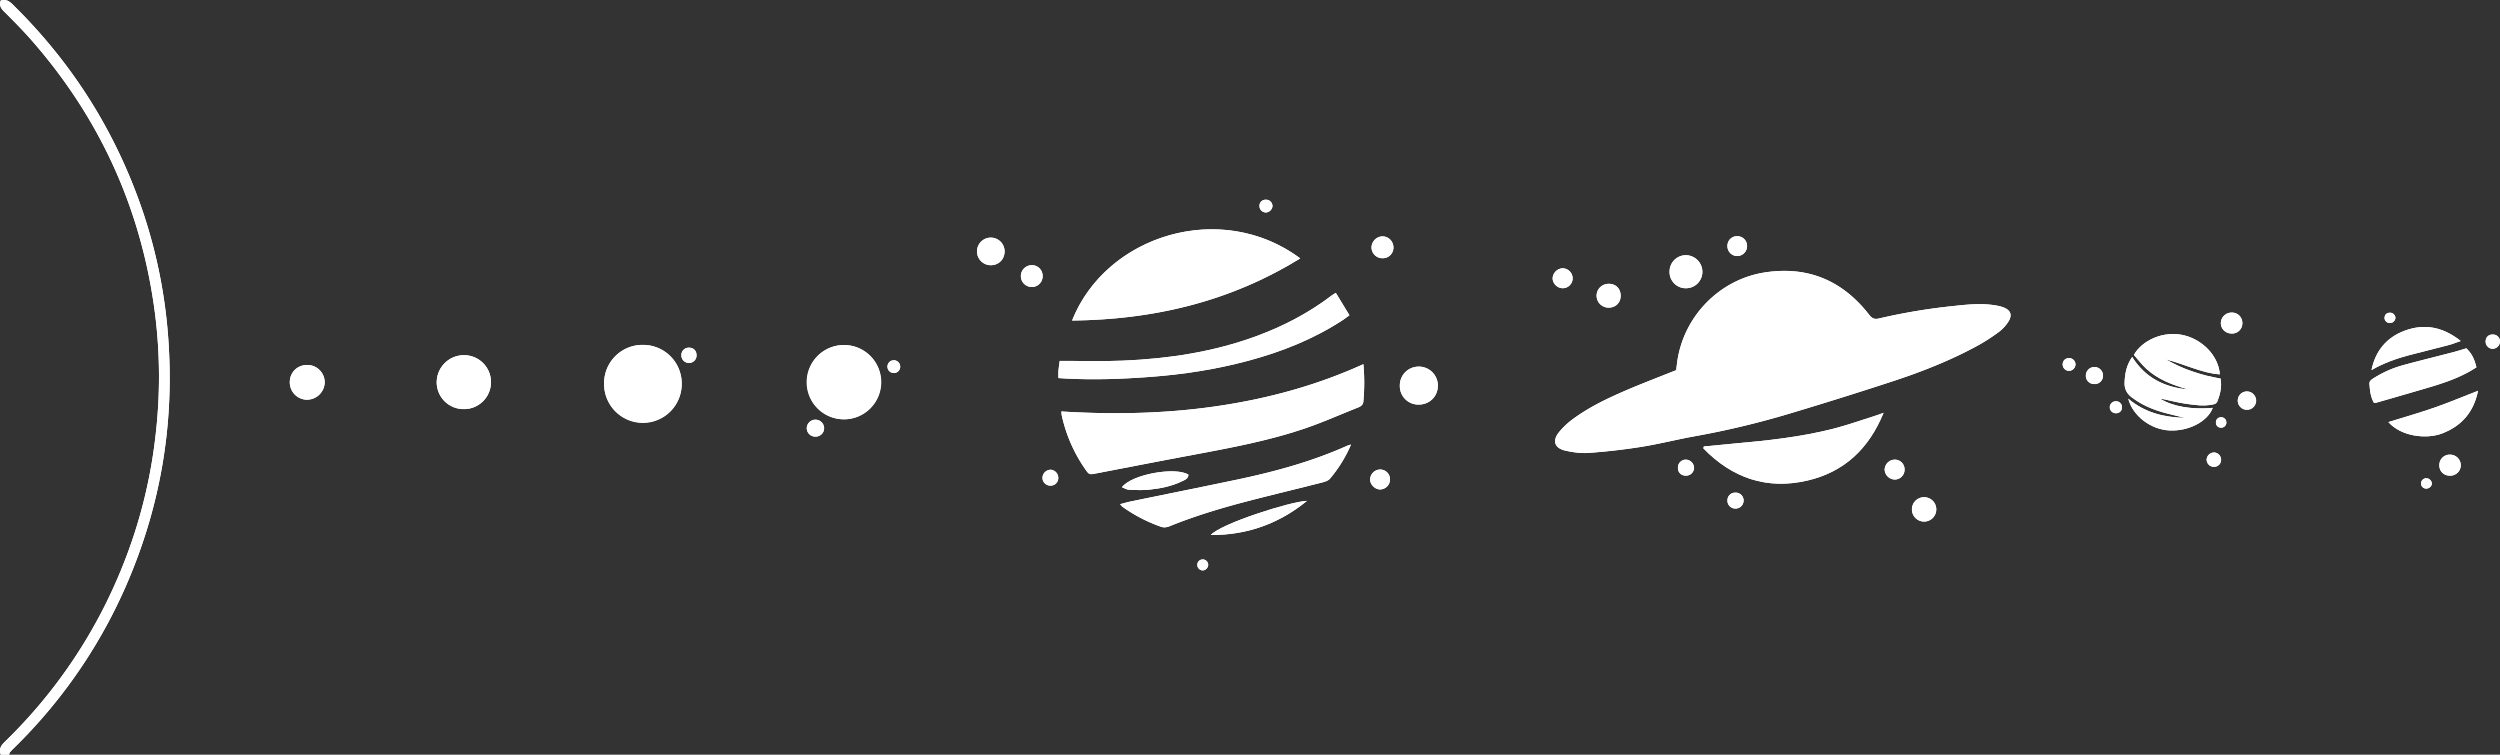 <svg id="Layer_1" data-name="Layer 1" xmlns="http://www.w3.org/2000/svg" viewBox="0 0 2723.87 822.22"><rect x="0" y="0" width="2723.87" height="822.22" fill="#333333" stroke="none"/><defs><style>.cls-1{fill:#fff;}</style></defs><title>intro1</title><path class="cls-1" d="M1848.8,499.55c-2.46,1-4.65,1.8-6.82,2.67-15.6,6.26-31.32,12.25-46.76,18.87-20.3,8.71-40.31,18.14-58.24,31.23a82.5,82.5,0,0,0-16,15c-7.36,9.28-4.61,17.19,7,19.84,8.36,1.9,17.24,3.13,25.73,2.5,19.1-1.42,38.2-3.54,57.11-6.58,19.43-3.12,38.57-8,57.94-11.51a931.81,931.81,0,0,0,101.15-24q57-17.05,113.53-35.52c32.48-10.63,64.31-23.08,94.37-39.56A209.57,209.57,0,0,0,2200.26,458,43.72,43.72,0,0,0,2210,447.8c5.64-8,3.56-13.82-5.6-17a43.18,43.18,0,0,0-6.1-1.54c-16.53-3.12-33.05-1.16-49.49.62a652.83,652.83,0,0,0-79.19,13.39c-4.61,1.08-7.39,0-10.52-4-28.85-37.25-66.76-53.39-113.54-46.23-48.94,7.5-87.71,46.85-95.36,95.57C1849.66,492.19,1849.28,495.83,1848.8,499.55Z" transform="translate(-22.52 -96.2)"/><path class="cls-1" d="M1508,493c-52.05,23.61-105.8,38-161.35,46s-111.44,9-167.75,5.54c.23,2.12.25,3.43.53,4.68a163.14,163.14,0,0,0,25,57.45c4.76,7,4.79,6.83,12.85,5.27,34.79-6.74,69.59-13.49,104.42-20,41-7.7,82.16-15.28,121.81-28.68,19.86-6.71,39.09-15.32,58.61-23.06,3.08-1.22,5.5-2.82,5.83-6.61A224.38,224.38,0,0,0,1508,493Z" transform="translate(-22.52 -96.2)"/><path class="cls-1" d="M23.23,96.79c-1.6,4.84-.1,8.1,3.26,11.47C36.9,118.68,47.33,129.12,57,140.19q112.89,128.9,134.58,299a549.34,549.34,0,0,1,.51,130.7,543.3,543.3,0,0,1-35.8,142.59,551.15,551.15,0,0,1-128.57,192c-4.1,4-6.66,7.89-4.35,14h9.15c.18-.87.1-1.8.53-2.3,1.53-1.8,3.19-3.49,4.87-5.14A561,561,0,0,0,163.38,726.11q50.84-121.34,43-252.83a557.48,557.48,0,0,0-27.55-144.46Q135.1,197.7,36.19,101C32.5,97.33,28.94,95.06,23.23,96.79Z" transform="translate(-22.52 -96.2)"/><path class="cls-1" d="M1439.17,377.72c-86.21-64.08-211.45-25.61-248.56,67.73C1279.3,444.44,1362.5,425.08,1439.17,377.72Z" transform="translate(-22.52 -96.2)"/><path class="cls-1" d="M2406.61,520.54c-25.46-2.29-46.54-12.48-61-35.39-6.2,8.91-7.83,17.95-8.26,27.48-.31,6.85,1.94,11.94,7.46,16.23,10.81,8.39,23.05,13.55,36.06,17.13,7.33,2,14.77,3.64,22.15,5.44-22.5-.45-43.51-5.5-61.72-20.86,5.06,19,24.74,33.72,45.09,34.64,21,.95,41.52-9.82,47-24.61-22.85,2-43.54-1.43-57.18-9.92,1.82.23,2.78.29,3.72.48,7.7,1.61,15.34,3.66,23.11,4.79,9.86,1.43,19.78,3.05,29.81,1.1,2.41-.47,4.58-.85,5.62-3.52,3.06-7.9,5-15.92,3.49-24.8-5.34-1.1-10.48-2-15.52-3.27-5.33-1.37-10.62-3-15.82-4.77-5-1.72-9.84-3.67-14.61-5.85s-9.25-4.73-13.86-7.11c10.15,2.5,19.64,6.23,29.31,9.44s19.34,6.27,29.7,6.91c-1.38-19.26-17.64-37-38.41-42.38-23.09-5.95-46.83,5.85-55.23,21.21,4.21,4.77,8.31,10.24,13.22,14.83C2373.74,509.85,2390,515.72,2406.61,520.54Z" transform="translate(-22.52 -96.2)"/><path class="cls-1" d="M1878.9,582.65l-.45,2.09c31.28,32.3,69.19,45.38,113.48,35,39.7-9.28,66.7-34.34,82.84-73.78-3.65,1.32-5.51,2.07-7.41,2.67-16,5-31.87,10.78-48.13,14.88-35.51,9-71.86,12.83-108.26,16.06C1900.28,580.54,1889.59,581.63,1878.9,582.65Z" transform="translate(-22.52 -96.2)"/><path class="cls-1" d="M1175.72,508.12c3.64.22,6.24.4,8.84.53,30.52,1.59,61,.47,91.43-1.82,36-2.71,71.52-8.18,106.41-17.54,36.52-9.79,71.33-23.57,103.11-44.37,2.33-1.52,4.52-3.26,7.27-5.26l-14.84-24.42c-2.11,1.35-3.45,2.09-4.66,3-24.87,19-52.29,33.26-81.56,44.06-47.07,17.38-96.06,24.77-145.92,26.84-20,.83-40,.25-60,.3h-8.66c-.55,4.14-1.12,7.5-1.42,10.89C1175.55,502.65,1175.72,505,1175.72,508.12Z" transform="translate(-22.52 -96.2)"/><path class="cls-1" d="M1494.55,580.52c-2.68.87-3.69,1.09-4.62,1.51-38.78,17.37-79.53,28.35-120.95,37-38.26,8-76.6,15.72-114.9,23.61-3.52.73-7,1.79-11.14,2.87a21.46,21.46,0,0,0,2.55,2.82,168.81,168.81,0,0,0,41.8,21.71c3.55,1.26,6.55.67,9.84-.66,28.28-11.43,57.46-20.1,86.94-27.73,26.41-6.83,53-13.19,79.39-19.92,2.92-.74,6.36-1.93,8.17-4.08A148.5,148.5,0,0,0,1494.55,580.52Z" transform="translate(-22.52 -96.2)"/><path class="cls-1" d="M942.4,553.05a40.46,40.46,0,1,0-41-40.15A40.38,40.38,0,0,0,942.4,553.05Z" transform="translate(-22.52 -96.2)"/><path class="cls-1" d="M2609.08,535.13a20,20,0,0,0,3.23-.36q25-7.19,49.95-14.46c17.42-5.07,34.77-10.34,50.74-19.25,2.69-1.5,5.27-3.19,7.7-4.67-2.66-10.25-5-14.64-11-20.66-4.6,1.36-9.32,2.9-14.11,4.15-18.29,4.77-36.66,9.27-54.91,14.24a117.31,117.31,0,0,0-32.3,14.38c-2.23,1.42-4.45,2.84-4.23,6.07C2604.68,521.62,2605.31,528.63,2609.08,535.13Z" transform="translate(-22.52 -96.2)"/><path class="cls-1" d="M527.8,541.93a29.38,29.38,0,1,0-.42-58.75,29.69,29.69,0,0,0-29.05,29.27A29.27,29.27,0,0,0,527.8,541.93Z" transform="translate(-22.52 -96.2)"/><path class="cls-1" d="M723.13,472a41.81,41.81,0,0,0-42.43,42.37A42.29,42.29,0,1,0,723.13,472Z" transform="translate(-22.52 -96.2)"/><path class="cls-1" d="M2624.8,556.07c13.69,15.63,41.23,19.08,58.76,12.31,21.58-8.33,34.38-23.79,38.92-46.43-16.39,6.37-32,13-48,18.54S2641.9,550.74,2624.8,556.07Z" transform="translate(-22.52 -96.2)"/><path class="cls-1" d="M2606.36,499.41c13.09-7.54,26.88-12.5,41.12-16.24,14.46-3.8,29-7.33,43.44-11.13,3.86-1,7.58-2.59,12.66-4.35-19.41-15.33-39.41-19.2-61-11.19C2622.79,463.84,2610.69,478.45,2606.36,499.41Z" transform="translate(-22.52 -96.2)"/><path class="cls-1" d="M1589.14,516.38A20.68,20.68,0,0,0,1568,495.66a20.44,20.44,0,0,0-20.28,20.72A20.1,20.1,0,0,0,1568,537C1579.89,537.17,1589.12,528.18,1589.14,516.38Z" transform="translate(-22.52 -96.2)"/><path class="cls-1" d="M1446.55,641.92c-18.51.72-94.49,25.09-104.81,37.22C1381.43,679.27,1416.09,666.78,1446.55,641.92Z" transform="translate(-22.52 -96.2)"/><path class="cls-1" d="M338.27,512.31a18.93,18.93,0,0,0,18.58,19.4A19.48,19.48,0,0,0,376.31,513a19,19,0,0,0-18.78-19.15C346.73,493.7,338.44,501.64,338.27,512.31Z" transform="translate(-22.52 -96.2)"/><path class="cls-1" d="M1877.34,392.11a18.19,18.19,0,0,0-18.13-17.87,17.86,17.86,0,0,0-17.64,18.24,17.64,17.64,0,0,0,18,17.77A17.89,17.89,0,0,0,1877.34,392.11Z" transform="translate(-22.52 -96.2)"/><path class="cls-1" d="M1244.91,627.08c3.07,1.15,5.36,2.68,7.71,2.77,7.31.29,14.69.6,21.94-.13,12.28-1.24,24.39-3.65,35.65-9.07,3.2-1.54,6.94-2.74,7.18-7.23C1303.65,604.47,1255.53,612.88,1244.91,627.08Z" transform="translate(-22.52 -96.2)"/><path class="cls-1" d="M1117.07,369.79a15,15,0,1,0-14.51,15.36C1111,384.9,1117.19,378.37,1117.07,369.79Z" transform="translate(-22.52 -96.2)"/><path class="cls-1" d="M2118.87,664.47a13.27,13.27,0,1,0-.46-26.53,13.27,13.27,0,0,0,.46,26.53Z" transform="translate(-22.52 -96.2)"/><path class="cls-1" d="M1762.13,417.71a13,13,0,0,0,12.32,13.66c7.53.44,13.39-4.61,13.83-11.89.46-7.74-4.29-13.44-11.67-14C1768.9,404.88,1762.53,410.27,1762.13,417.71Z" transform="translate(-22.52 -96.2)"/><path class="cls-1" d="M1540.72,365.47a12,12,0,0,0-12.13-11.72A12.31,12.31,0,0,0,1516.85,366a11.87,11.87,0,0,0,12.25,11.53A11.52,11.52,0,0,0,1540.72,365.47Z" transform="translate(-22.52 -96.2)"/><path class="cls-1" d="M1158.51,396.71a11.62,11.62,0,0,0-12.16-11.56,11.86,11.86,0,1,0,.6,23.72A11.68,11.68,0,0,0,1158.51,396.71Z" transform="translate(-22.52 -96.2)"/><path class="cls-1" d="M2465.67,448A11.24,11.24,0,0,0,2454,436.79,11.66,11.66,0,0,0,2442.25,448c-.14,6.6,5.33,11.79,12.2,11.58A11.13,11.13,0,0,0,2465.67,448Z" transform="translate(-22.52 -96.2)"/><path class="cls-1" d="M2703.66,603.25a11.67,11.67,0,0,0-11.36-11.68,11.29,11.29,0,0,0-12,10.9c-.33,6.92,4.61,12,11.58,12A11.48,11.48,0,0,0,2703.66,603.25Z" transform="translate(-22.52 -96.2)"/><path class="cls-1" d="M2097.62,608.14A10.62,10.62,0,0,0,2087,597a11.19,11.19,0,0,0-11.06,10.91,11.31,11.31,0,0,0,10.47,10.73A10.67,10.67,0,0,0,2097.62,608.14Z" transform="translate(-22.52 -96.2)"/><path class="cls-1" d="M1515.35,618.88c.18,5.75,5.75,10.9,11.44,10.59A11,11,0,0,0,1537,618.6a10.65,10.65,0,0,0-10.92-10.81A11,11,0,0,0,1515.35,618.88Z" transform="translate(-22.52 -96.2)"/><path class="cls-1" d="M1736,399.51a11.11,11.11,0,0,0-10.93-11,11.52,11.52,0,0,0-10.85,10.41c-.3,5.78,4.74,11.12,10.67,11.29A10.83,10.83,0,0,0,1736,399.51Z" transform="translate(-22.52 -96.2)"/><path class="cls-1" d="M1915,375.17A10.86,10.86,0,0,0,1926,365a10.62,10.62,0,0,0-10.37-11.47,10.44,10.44,0,0,0-11,10A10.77,10.77,0,0,0,1915,375.17Z" transform="translate(-22.52 -96.2)"/><path class="cls-1" d="M2470.75,522.72a10,10,0,0,0-10.07,9.9,9.87,9.87,0,1,0,10.07-9.9Z" transform="translate(-22.52 -96.2)"/><path class="cls-1" d="M2313.87,505.86a9.35,9.35,0,1,0-18.69-.43,8.94,8.94,0,0,0,8.73,9.18A9.09,9.09,0,0,0,2313.87,505.86Z" transform="translate(-22.52 -96.2)"/><path class="cls-1" d="M911.12,571.91a9.22,9.22,0,0,0,9.32-9.5,9.47,9.47,0,0,0-18.92.24A9.26,9.26,0,0,0,911.12,571.91Z" transform="translate(-22.52 -96.2)"/><path class="cls-1" d="M1913.25,650.3a8.78,8.78,0,0,0,9-8.74,8.57,8.57,0,0,0-9.08-8.59,8.31,8.31,0,0,0-8.52,8.26A8.57,8.57,0,0,0,1913.25,650.3Z" transform="translate(-22.52 -96.2)"/><path class="cls-1" d="M1859,614.42a8.75,8.75,0,0,0,9.3-8.61,9.3,9.3,0,0,0-8.53-8.79,8.58,8.58,0,0,0-9.07,8.8C1850.7,610.86,1854,614.26,1859,614.42Z" transform="translate(-22.52 -96.2)"/><path class="cls-1" d="M1167.4,625.31a8.27,8.27,0,0,0,8.17-8.73A8.86,8.86,0,0,0,1167,608a9,9,0,0,0-8.65,9.33A8.58,8.58,0,0,0,1167.4,625.31Z" transform="translate(-22.52 -96.2)"/><path class="cls-1" d="M781.43,483.21c0-5-3.42-8.32-8.47-8.19a7.92,7.92,0,0,0-8,7.91,8.25,8.25,0,0,0,8.13,8.73A8.16,8.16,0,0,0,781.43,483.21Z" transform="translate(-22.52 -96.2)"/><path class="cls-1" d="M2739.3,460.72c-4.82-.42-8.25,2.39-8.54,7a7.86,7.86,0,0,0,7.3,8.52,8.25,8.25,0,0,0,8.32-7.68A7.53,7.53,0,0,0,2739.3,460.72Z" transform="translate(-22.52 -96.2)"/><path class="cls-1" d="M2434.93,589.2a8.23,8.23,0,0,0-8.2,7.83,8,8,0,0,0,7.31,7.8,7.72,7.72,0,0,0,8.47-7.31A8,8,0,0,0,2434.93,589.2Z" transform="translate(-22.52 -96.2)"/><path class="cls-1" d="M2283.87,493a7,7,0,0,0-7.31-6.63,6.68,6.68,0,0,0-6.65,7.16,7,7,0,0,0,7.17,6.74A7.34,7.34,0,0,0,2283.87,493Z" transform="translate(-22.52 -96.2)"/><path class="cls-1" d="M1408.93,320.29a7,7,0,0,0-7.48-6.48,6.56,6.56,0,0,0-6.65,7.16,7,7,0,0,0,7.29,6.72C1405.74,327.45,1409.08,323.84,1408.93,320.29Z" transform="translate(-22.52 -96.2)"/><path class="cls-1" d="M996.34,502.63a6.9,6.9,0,0,0,7-6.89,7,7,0,1,0-7,6.89Z" transform="translate(-22.52 -96.2)"/><path class="cls-1" d="M2334.53,540a6.3,6.3,0,0,0-6.33-6.58,6.52,6.52,0,1,0-.14,13A6.29,6.29,0,0,0,2334.53,540Z" transform="translate(-22.52 -96.2)"/><path class="cls-1" d="M1338.92,711.29a6,6,0,0,0-6.34-5.54,5.86,5.86,0,0,0-5.53,6.31,6.06,6.06,0,0,0,6.25,5.63A6.38,6.38,0,0,0,1338.92,711.29Z" transform="translate(-22.52 -96.2)"/><path class="cls-1" d="M2448.22,556.16a5.57,5.57,0,0,0-6.41-5.29,5.42,5.42,0,0,0-4.92,5.94,5.36,5.36,0,0,0,5.58,5.33A5.53,5.53,0,0,0,2448.22,556.16Z" transform="translate(-22.52 -96.2)"/><path class="cls-1" d="M2632.45,442.43a5.87,5.87,0,0,0-6.24-5.53c-3.34.16-5.28,2-5.6,5.26s2.48,5.94,5.73,6A6.08,6.08,0,0,0,2632.45,442.43Z" transform="translate(-22.52 -96.2)"/><path class="cls-1" d="M2666.06,628.53c3.32,0,6.24-2.79,6.06-5.87a6.22,6.22,0,0,0-5.82-5.37,5.72,5.72,0,0,0-5.95,5.91A5.59,5.59,0,0,0,2666.06,628.53Z" transform="translate(-22.52 -96.2)"/><path class="cls-1" d="M1848.8,499.55c.48-3.73.85-7.37,1.42-11,7.65-48.72,46.42-88.07,95.36-95.57,46.78-7.16,84.69,9,113.54,46.23,3.14,4,5.91,5.12,10.52,4a652.83,652.83,0,0,1,79.19-13.39c16.44-1.77,33-3.74,49.49-.62a43.18,43.18,0,0,1,6.1,1.54c9.15,3.16,11.23,8.95,5.6,17a43.72,43.72,0,0,1-9.77,10.16,209.57,209.57,0,0,1-22.46,14.56c-30.05,16.48-61.88,28.92-94.37,39.56q-56.52,18.5-113.53,35.52a931.81,931.81,0,0,1-101.15,24c-19.37,3.51-38.51,8.39-57.94,11.51-18.91,3-38,5.15-57.11,6.58-8.49.63-17.37-.59-25.73-2.5-11.62-2.65-14.37-10.55-7-19.84a82.5,82.5,0,0,1,16-15c17.93-13.09,37.94-22.52,58.24-31.23,15.44-6.62,31.16-12.61,46.76-18.87C1844.16,501.35,1846.34,500.52,1848.8,499.55Zm146-76.75a22.53,22.53,0,0,0-22.64,22.37,22.93,22.93,0,1,0,45.85.24C2018,432.7,2007.77,422.7,1994.81,422.8ZM1856.34,550.06l-6.79-24.35c-14,6.56-28.63,10.87-39.61,22.42C1818.07,553.2,1839.46,553.88,1856.34,550.06Zm262.45-83.59c-7.43-3.59-33-4.1-44.8-1l6.15,22.24C2097.61,483,2114.27,473.91,2118.79,466.47Z" transform="translate(-22.52 -96.2)"/><path class="cls-1" d="M1508,493a224.38,224.38,0,0,1,0,40.56c-.33,3.79-2.76,5.39-5.83,6.61-19.52,7.74-38.74,16.35-58.61,23.06-39.65,13.4-80.76,21-121.81,28.68-34.83,6.54-69.62,13.29-104.42,20-8.06,1.56-8.09,1.75-12.85-5.27a163.14,163.14,0,0,1-25-57.45c-.27-1.26-.3-2.57-.53-4.68,56.31,3.47,112.15,2.46,167.75-5.54S1456,516.63,1508,493Z" transform="translate(-22.52 -96.2)"/><path class="cls-1" d="M23.23,96.79c5.71-1.74,9.27.54,13,4.16q98.63,96.87,142.67,227.87A557.48,557.48,0,0,1,206.4,473.29q7.71,131.43-43,252.83A561,561,0,0,1,37.94,911c-1.68,1.66-3.34,3.35-4.87,5.14-.43.5-.35,1.43-.53,2.3H23.39c-2.31-6.12.25-10,4.35-14a551.15,551.15,0,0,0,128.57-192,543.3,543.3,0,0,0,35.8-142.59,549.34,549.34,0,0,0-.51-130.7q-21.55-170-134.58-299c-9.7-11.07-20.13-21.51-30.54-31.94C23.13,104.89,21.63,101.63,23.23,96.79Z" transform="translate(-22.52 -96.2)"/><path class="cls-1" d="M1439.17,377.72c-76.67,47.36-159.87,66.72-248.56,67.73C1227.72,352.11,1353,313.64,1439.17,377.72Zm-105.74,24.71a152.48,152.48,0,0,0,46-7.66,78.18,78.18,0,0,0,12.88-5.84c4.61-2.58,9.33-5.66,9-11.85s-5.52-8.57-10.35-10.63a63.76,63.76,0,0,0-11.28-3.46,129.35,129.35,0,0,0-51.74-.64c-10.78,2-21.34,5.36-31.82,8.68a29.39,29.39,0,0,0-10,6.17c-6.62,5.82-6,11.95,1.54,16.66a41.31,41.31,0,0,0,9.36,4.05C1308,401.37,1319.23,402.43,1333.43,402.43Z" transform="translate(-22.52 -96.2)"/><path class="cls-1" d="M2406.61,520.54c-16.65-4.82-32.88-10.69-45.86-22.83-4.91-4.59-9-10.06-13.22-14.83,8.4-15.36,32.13-27.16,55.23-21.21,20.77,5.35,37,23.12,38.41,42.38-10.35-.64-20.07-3.71-29.7-6.91s-19.17-6.94-29.31-9.44c4.61,2.39,9.14,5,13.86,7.11s9.66,4.13,14.61,5.85c5.2,1.81,10.49,3.4,15.82,4.77,5,1.29,10.18,2.16,15.52,3.27,1.56,8.88-.44,16.9-3.49,24.8-1,2.67-3.21,3-5.62,3.52-10,2-20,.33-29.81-1.1-7.77-1.13-15.41-3.17-23.11-4.79-.94-.2-1.91-.25-3.72-.48,13.64,8.5,34.33,12,57.18,9.92-5.48,14.79-26,25.56-47,24.61-20.35-.92-40-15.68-45.09-34.64,18.21,15.36,39.22,20.42,61.72,20.86-7.39-1.8-14.83-3.42-22.15-5.44-13-3.59-25.24-8.74-36.06-17.13-5.52-4.28-7.77-9.38-7.46-16.23.43-9.53,2.06-18.57,8.26-27.48C2360.07,508.06,2381.15,518.25,2406.61,520.54Z" transform="translate(-22.52 -96.2)"/><path class="cls-1" d="M1878.9,582.65c10.69-1,21.38-2.11,32.07-3.06,36.41-3.23,72.75-7.09,108.26-16.06,16.26-4.1,32.1-9.85,48.13-14.88,1.91-.6,3.76-1.35,7.41-2.67-16.14,39.44-43.14,64.5-82.84,73.78-44.29,10.35-82.2-2.73-113.48-35Z" transform="translate(-22.52 -96.2)"/><path class="cls-1" d="M1175.72,508.12c0-3.14-.17-5.47,0-7.77.3-3.39.86-6.75,1.42-10.89h8.66c20-.06,40,.53,60-.3,49.86-2.08,98.85-9.47,145.92-26.84,29.26-10.8,56.68-25.09,81.56-44.06,1.21-.92,2.55-1.66,4.66-3l14.84,24.42c-2.75,2-4.94,3.74-7.27,5.26-31.78,20.81-66.59,34.58-103.11,44.37-34.89,9.36-70.43,14.83-106.41,17.54-30.44,2.29-60.91,3.41-91.43,1.82C1182,508.52,1179.36,508.34,1175.72,508.12Z" transform="translate(-22.52 -96.2)"/><path class="cls-1" d="M1494.55,580.52a148.5,148.5,0,0,1-22.91,37.19c-1.81,2.15-5.25,3.33-8.17,4.08-26.44,6.74-53,13.09-79.39,19.92-29.48,7.63-58.66,16.3-86.94,27.73-3.29,1.33-6.29,1.92-9.84.66a168.81,168.81,0,0,1-41.8-21.71,21.46,21.46,0,0,1-2.55-2.82c4.17-1.08,7.62-2.15,11.14-2.87,38.3-7.89,76.63-15.57,114.9-23.61,41.42-8.7,82.17-19.68,120.95-37C1490.86,581.62,1491.87,581.39,1494.55,580.52Z" transform="translate(-22.52 -96.2)"/><path class="cls-1" d="M942.4,553.05a40.46,40.46,0,1,1,40.32-40.72A40.56,40.56,0,0,1,942.4,553.05Z" transform="translate(-22.52 -96.2)"/><path class="cls-1" d="M2609.08,535.13c-3.77-6.5-4.4-13.51-4.88-20.58-.22-3.23,2-4.65,4.23-6.07a117.31,117.31,0,0,1,32.3-14.38c18.24-5,36.61-9.46,54.91-14.24,4.8-1.25,9.52-2.79,14.11-4.15,5.95,6,8.3,10.41,11,20.66-2.43,1.48-5,3.17-7.7,4.67-16,8.91-33.31,14.18-50.74,19.25q-25,7.27-49.95,14.46A20,20,0,0,1,2609.08,535.13Z" transform="translate(-22.52 -96.2)"/><path class="cls-1" d="M527.8,541.93a29.27,29.27,0,0,1-29.47-29.48,29.69,29.69,0,0,1,29.05-29.27,29.38,29.38,0,1,1,.42,58.75Z" transform="translate(-22.52 -96.2)"/><path class="cls-1" d="M723.13,472a41.92,41.92,0,0,1,42.15,41.9,42.29,42.29,0,1,1-84.57.47A41.81,41.81,0,0,1,723.13,472Zm.15,72.62c16.71-.17,30.53-14.35,30.21-31A31.09,31.09,0,0,0,723,483.49c-16.46-.13-30.69,14.16-30.63,30.74A30.82,30.82,0,0,0,723.27,544.59Z" transform="translate(-22.52 -96.2)"/><path class="cls-1" d="M2624.8,556.07c17.11-5.32,33.55-10,49.64-15.58s31.65-12.17,48-18.54c-4.53,22.63-17.34,38.1-38.92,46.43C2666,575.14,2638.49,571.69,2624.8,556.07Z" transform="translate(-22.52 -96.2)"/><path class="cls-1" d="M2606.36,499.41c4.34-21,16.43-35.57,36.21-42.91,21.6-8,41.59-4.14,61,11.19-5.08,1.77-8.79,3.34-12.66,4.35-14.46,3.8-29,7.33-43.44,11.13C2633.23,486.91,2619.45,491.87,2606.36,499.41Z" transform="translate(-22.52 -96.2)"/><path class="cls-1" d="M1589.14,516.38c0,11.8-9.24,20.79-21.17,20.61a20.1,20.1,0,0,1-20.27-20.61A20.44,20.44,0,0,1,1568,495.66,20.68,20.68,0,0,1,1589.14,516.38Z" transform="translate(-22.52 -96.2)"/><path class="cls-1" d="M1446.55,641.92c-30.46,24.86-65.12,37.35-104.81,37.22C1352.07,667,1428,642.65,1446.55,641.92Z" transform="translate(-22.52 -96.2)"/><path class="cls-1" d="M338.27,512.31c.16-10.67,8.45-18.61,19.26-18.45A19,19,0,0,1,376.31,513a19.48,19.48,0,0,1-19.46,18.71A18.93,18.93,0,0,1,338.27,512.31Z" transform="translate(-22.52 -96.2)"/><path class="cls-1" d="M1877.34,392.11a17.89,17.89,0,0,1-17.75,18.14,17.64,17.64,0,0,1-18-17.77,17.86,17.86,0,0,1,17.64-18.24A18.19,18.19,0,0,1,1877.34,392.11Z" transform="translate(-22.52 -96.2)"/><path class="cls-1" d="M1244.91,627.08c10.62-14.21,58.75-22.61,72.48-13.66-.24,4.49-4,5.69-7.18,7.23-11.26,5.42-23.37,7.83-35.65,9.07-7.25.73-14.64.42-21.94.13C1250.27,629.76,1248,628.24,1244.91,627.08Z" transform="translate(-22.52 -96.2)"/><path class="cls-1" d="M1117.07,369.79c.12,8.58-6,15.12-14.51,15.36a15.05,15.05,0,1,1,14.51-15.36Z" transform="translate(-22.52 -96.2)"/><path class="cls-1" d="M2118.87,664.47a13.27,13.27,0,0,1-.46-26.53,13.27,13.27,0,1,1,.46,26.53Z" transform="translate(-22.52 -96.2)"/><path class="cls-1" d="M1762.13,417.71c.4-7.44,6.77-12.83,14.47-12.24,7.38.57,12.14,6.27,11.67,14-.44,7.28-6.3,12.33-13.83,11.89A13,13,0,0,1,1762.13,417.71Z" transform="translate(-22.52 -96.2)"/><path class="cls-1" d="M1540.72,365.47a11.52,11.52,0,0,1-11.62,12.06A11.87,11.87,0,0,1,1516.85,366a12.31,12.31,0,0,1,11.74-12.25A12,12,0,0,1,1540.72,365.47Z" transform="translate(-22.52 -96.2)"/><path class="cls-1" d="M1158.51,396.71A11.68,11.68,0,0,1,1147,408.87a11.86,11.86,0,1,1-.6-23.72A11.62,11.62,0,0,1,1158.51,396.71Z" transform="translate(-22.52 -96.2)"/><path class="cls-1" d="M2465.67,448a11.13,11.13,0,0,1-11.23,11.6c-6.87.2-12.34-5-12.2-11.58A11.66,11.66,0,0,1,2454,436.79,11.24,11.24,0,0,1,2465.67,448Z" transform="translate(-22.52 -96.2)"/><path class="cls-1" d="M2703.66,603.25a11.48,11.48,0,0,1-11.76,11.22c-7,0-11.91-5.08-11.58-12a11.29,11.29,0,0,1,12-10.9A11.67,11.67,0,0,1,2703.66,603.25Z" transform="translate(-22.52 -96.2)"/><path class="cls-1" d="M2097.62,608.14a10.67,10.67,0,0,1-11.21,10.52,11.31,11.31,0,0,1-10.47-10.73A11.19,11.19,0,0,1,2087,597,10.62,10.62,0,0,1,2097.62,608.14Z" transform="translate(-22.52 -96.2)"/><path class="cls-1" d="M1515.35,618.88a11,11,0,0,1,10.77-11.08A10.65,10.65,0,0,1,1537,618.6a11,11,0,0,1-10.25,10.86C1521.1,629.78,1515.53,624.63,1515.35,618.88Z" transform="translate(-22.52 -96.2)"/><path class="cls-1" d="M1736,399.51a10.83,10.83,0,0,1-11.12,10.7c-5.92-.17-11-5.51-10.67-11.29a11.52,11.52,0,0,1,10.85-10.41A11.11,11.11,0,0,1,1736,399.51Z" transform="translate(-22.52 -96.2)"/><path class="cls-1" d="M1915,375.17a10.77,10.77,0,0,1-10.32-11.61,10.44,10.44,0,0,1,11-10A10.62,10.62,0,0,1,1926,365,10.86,10.86,0,0,1,1915,375.17Z" transform="translate(-22.52 -96.2)"/><path class="cls-1" d="M2470.75,522.72a10.05,10.05,0,1,1-10.07,9.9A9.87,9.87,0,0,1,2470.75,522.72Z" transform="translate(-22.52 -96.2)"/><path class="cls-1" d="M2313.87,505.86a9.09,9.09,0,0,1-10,8.75,8.94,8.94,0,0,1-8.73-9.18,9.35,9.35,0,1,1,18.69.43Z" transform="translate(-22.52 -96.2)"/><path class="cls-1" d="M911.12,571.91a9.26,9.26,0,0,1-9.6-9.26,9.47,9.47,0,0,1,18.92-.24A9.22,9.22,0,0,1,911.12,571.91Z" transform="translate(-22.52 -96.2)"/><path class="cls-1" d="M1913.25,650.3a8.57,8.57,0,0,1-8.58-9.08,8.31,8.31,0,0,1,8.52-8.26,8.57,8.57,0,0,1,9.08,8.59A8.78,8.78,0,0,1,1913.25,650.3Z" transform="translate(-22.52 -96.2)"/><path class="cls-1" d="M1859,614.42c-5-.17-8.32-3.56-8.29-8.59a8.58,8.58,0,0,1,9.07-8.8,9.3,9.3,0,0,1,8.53,8.79A8.75,8.75,0,0,1,1859,614.42Z" transform="translate(-22.52 -96.2)"/><path class="cls-1" d="M1167.4,625.31a8.58,8.58,0,0,1-9-7.95A9,9,0,0,1,1167,608a8.86,8.86,0,0,1,8.55,8.56A8.27,8.27,0,0,1,1167.4,625.31Z" transform="translate(-22.52 -96.2)"/><path class="cls-1" d="M781.43,483.21a8.16,8.16,0,0,1-8.38,8.44,8.25,8.25,0,0,1-8.13-8.73,7.92,7.92,0,0,1,8-7.91C778,474.9,781.42,478.2,781.43,483.21Z" transform="translate(-22.52 -96.2)"/><path class="cls-1" d="M2739.3,460.72a7.53,7.53,0,0,1,7.08,7.84,8.25,8.25,0,0,1-8.32,7.68,7.86,7.86,0,0,1-7.3-8.52C2731.05,463.11,2734.49,460.29,2739.3,460.72Z" transform="translate(-22.52 -96.2)"/><path class="cls-1" d="M2434.93,589.2a8,8,0,0,1,7.58,8.32,7.72,7.72,0,0,1-8.47,7.31,8,8,0,0,1-7.31-7.8A8.23,8.23,0,0,1,2434.93,589.2Z" transform="translate(-22.52 -96.2)"/><path class="cls-1" d="M2283.87,493a7.34,7.34,0,0,1-6.79,7.28,7,7,0,0,1-7.17-6.74,6.68,6.68,0,0,1,6.65-7.16A7,7,0,0,1,2283.87,493Z" transform="translate(-22.52 -96.2)"/><path class="cls-1" d="M1408.93,320.29c.15,3.55-3.19,7.16-6.84,7.39a7,7,0,0,1-7.29-6.72,6.56,6.56,0,0,1,6.65-7.16A7,7,0,0,1,1408.93,320.29Z" transform="translate(-22.52 -96.2)"/><path class="cls-1" d="M996.34,502.63a6.88,6.88,0,1,1,7-6.89A6.86,6.86,0,0,1,996.34,502.63Z" transform="translate(-22.52 -96.2)"/><path class="cls-1" d="M2334.53,540a6.29,6.29,0,0,1-6.46,6.45,6.52,6.52,0,1,1,6.46-6.45Z" transform="translate(-22.52 -96.2)"/><path class="cls-1" d="M1338.92,711.29a6.38,6.38,0,0,1-5.61,6.39,6.06,6.06,0,0,1-6.25-5.63,5.86,5.86,0,0,1,5.53-6.31A6,6,0,0,1,1338.92,711.29Z" transform="translate(-22.52 -96.2)"/><path class="cls-1" d="M2448.22,556.16a5.53,5.53,0,0,1-5.76,6,5.36,5.36,0,0,1-5.58-5.33,5.42,5.42,0,0,1,4.92-5.94A5.57,5.57,0,0,1,2448.22,556.16Z" transform="translate(-22.52 -96.2)"/><path class="cls-1" d="M2632.45,442.43a6.08,6.08,0,0,1-6.11,5.76c-3.25-.09-6-2.89-5.73-6s2.26-5.1,5.6-5.26A5.87,5.87,0,0,1,2632.45,442.43Z" transform="translate(-22.52 -96.2)"/><path class="cls-1" d="M2666.06,628.53a5.59,5.59,0,0,1-5.71-5.33,5.72,5.72,0,0,1,5.95-5.91,6.22,6.22,0,0,1,5.82,5.37C2672.3,625.74,2669.38,628.57,2666.06,628.53Z" transform="translate(-22.52 -96.2)"/><path class="cls-1" d="M1994.81,422.8c13-.11,23.23,9.9,23.21,22.61a22.93,22.93,0,1,1-45.85-.24A22.53,22.53,0,0,1,1994.81,422.8Z" transform="translate(-22.52 -96.2)"/><path class="cls-1" d="M1856.34,550.06c-16.88,3.82-38.27,3.14-46.4-1.94,11-11.55,25.58-15.86,39.61-22.42Z" transform="translate(-22.52 -96.2)"/><path class="cls-1" d="M2118.79,466.47c-4.52,7.44-21.17,16.53-38.65,21.26L2074,465.49C2085.83,462.37,2111.35,462.88,2118.79,466.47Z" transform="translate(-22.52 -96.2)"/><path class="cls-1" d="M1333.43,402.43c-14.2,0-25.43-1.06-36.3-4.52a41.31,41.31,0,0,1-9.36-4.05c-7.55-4.71-8.16-10.84-1.54-16.66a29.39,29.39,0,0,1,10-6.17c10.48-3.32,21-6.68,31.82-8.68a129.35,129.35,0,0,1,51.74.64,63.76,63.76,0,0,1,11.28,3.46c4.83,2.06,10.06,4.34,10.35,10.63s-4.43,9.27-9,11.85a78.18,78.18,0,0,1-12.88,5.84A152.48,152.48,0,0,1,1333.43,402.43Z" transform="translate(-22.52 -96.2)"/><path class="cls-1" d="M723.27,544.59a30.82,30.82,0,0,1-30.87-30.36c-.06-16.58,14.17-30.87,30.63-30.74a31.09,31.09,0,0,1,30.46,30.11C753.81,530.24,740,544.42,723.27,544.59Z" transform="translate(-22.52 -96.2)"/></svg>